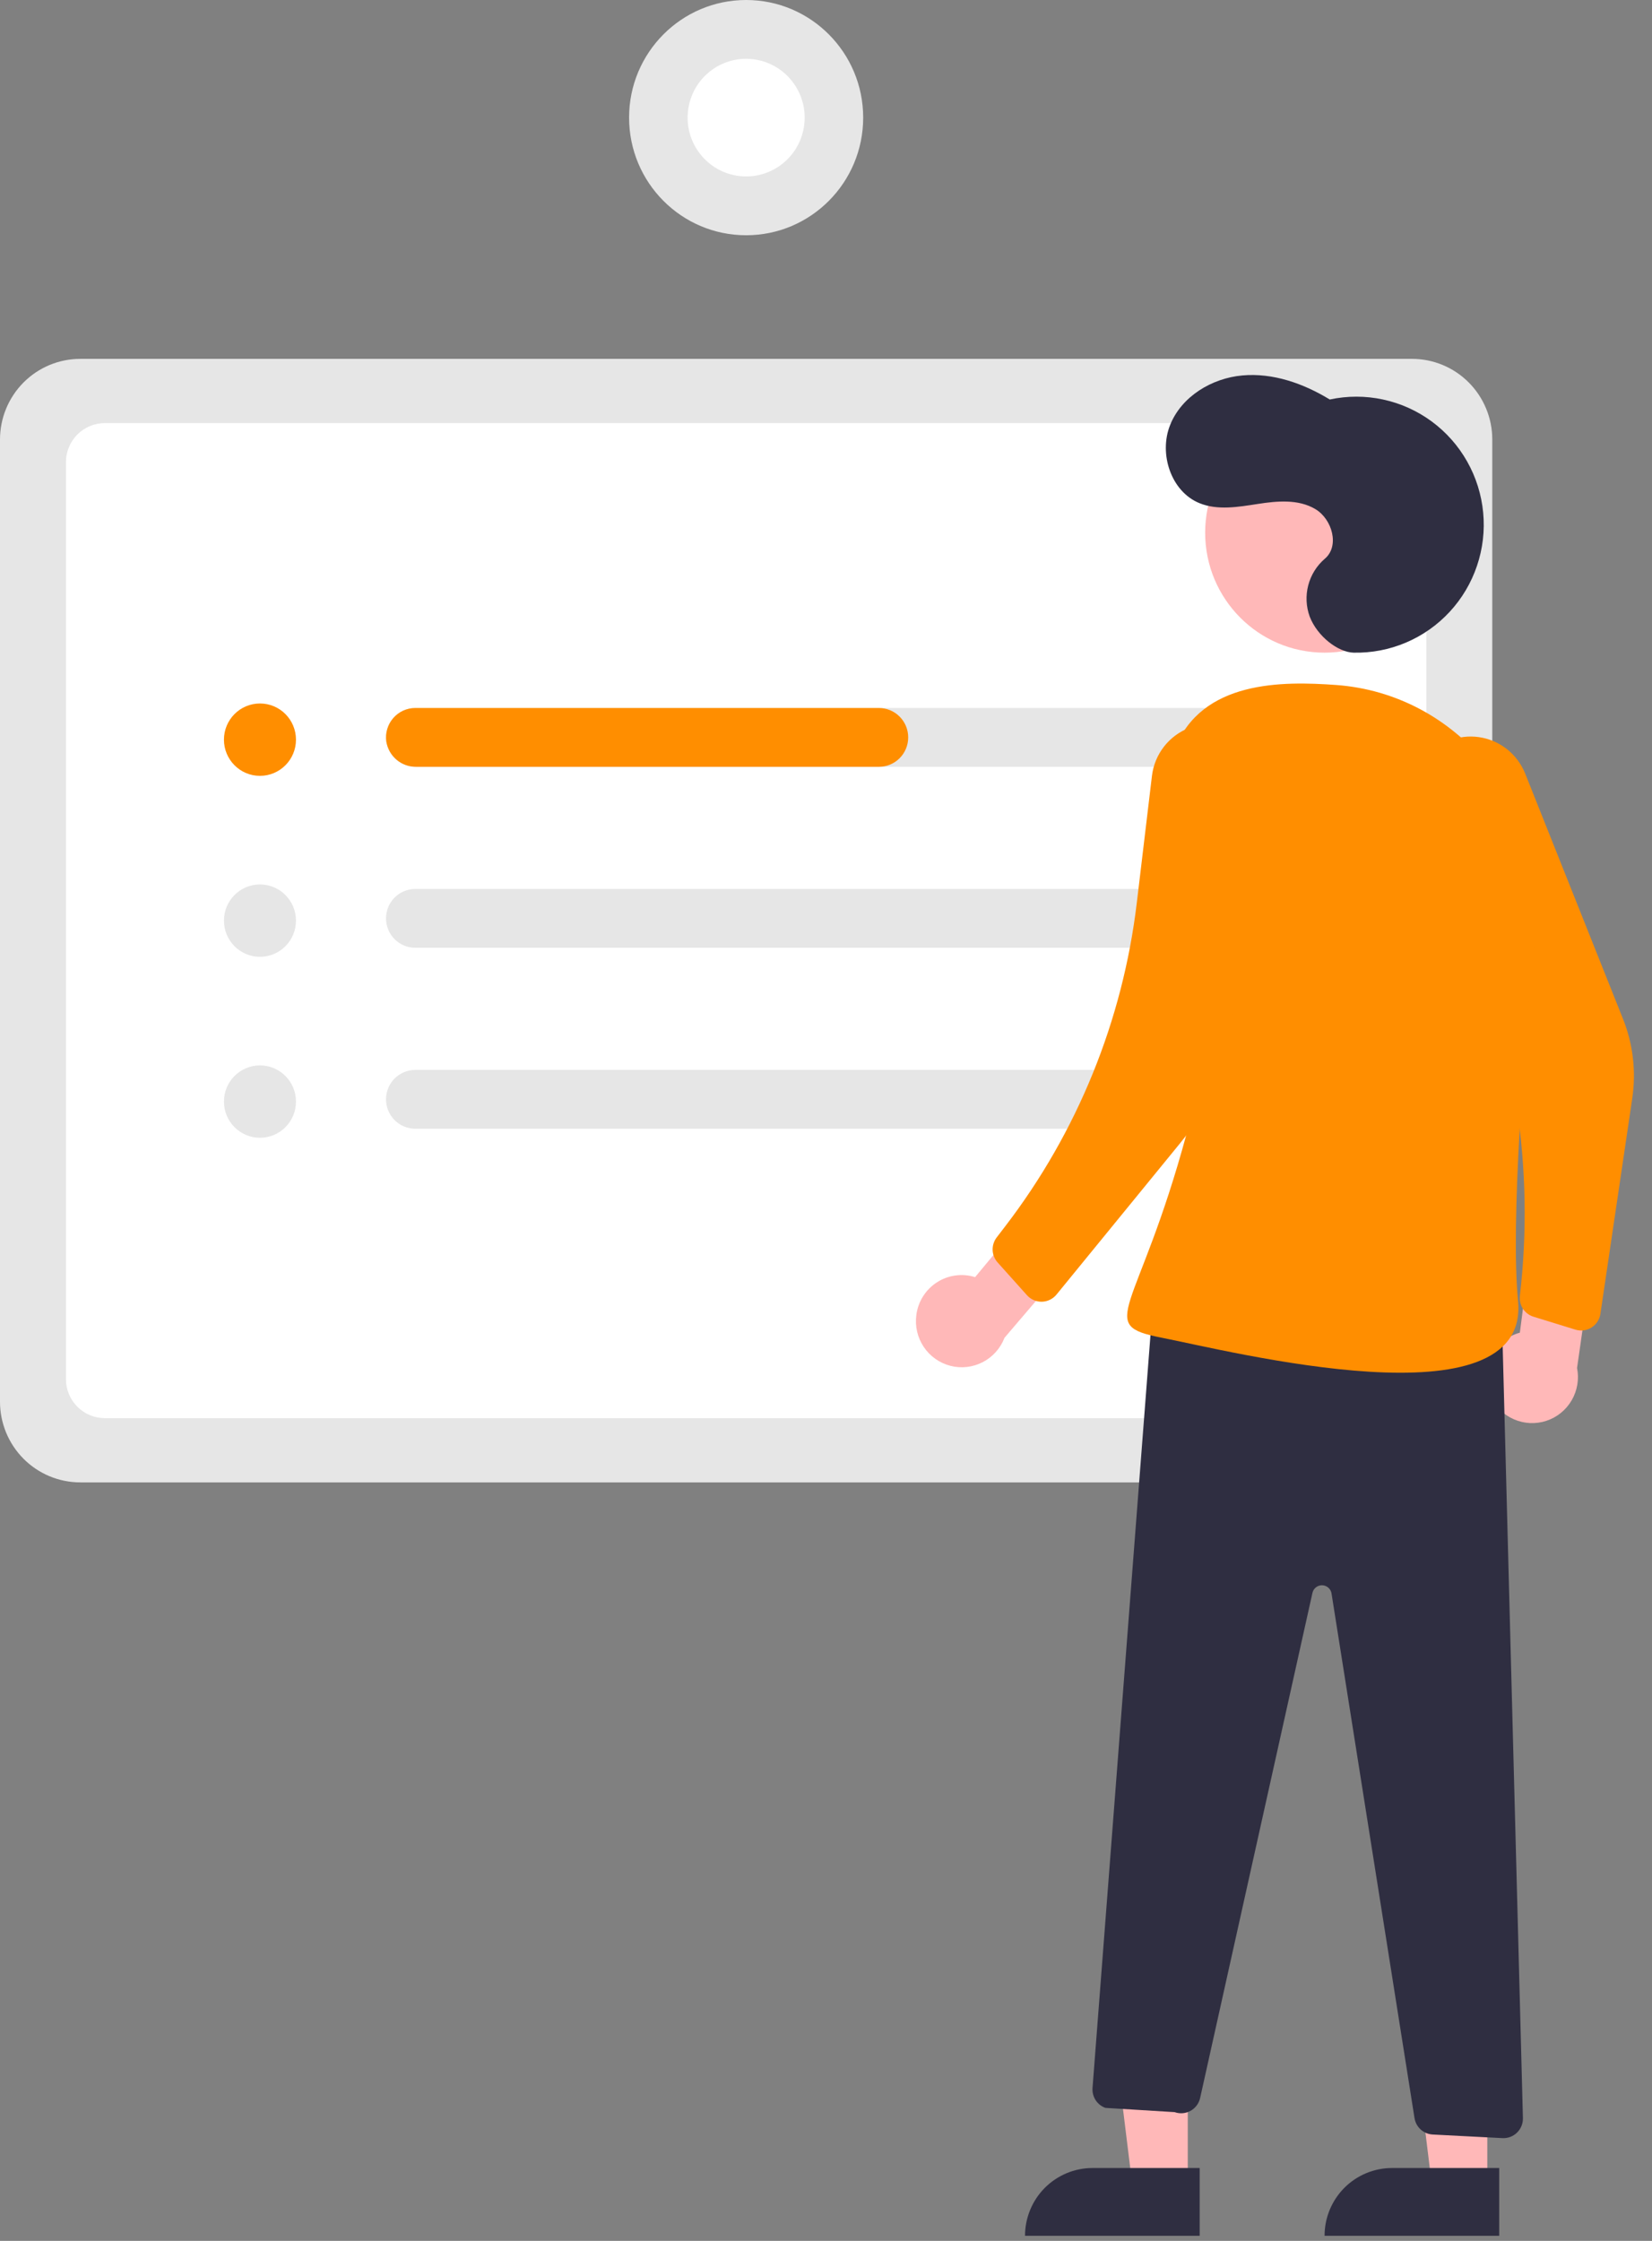 <svg width="87" height="118" viewBox="0 0 87 118" fill="none" xmlns="http://www.w3.org/2000/svg">
<rect x="0" y="0" width="87" height="118" fill="#808080" stroke="none"/>
<path d="M74.365 78.06H4.224C3.104 78.059 2.03 77.611 1.239 76.816C0.447 76.02 0.001 74.941 0 73.816V23.141C0.001 22.016 0.447 20.937 1.239 20.141C2.03 19.346 3.104 18.898 4.224 18.897H74.365C75.485 18.898 76.558 19.346 77.35 20.141C78.142 20.937 78.587 22.016 78.589 23.141V73.816C78.587 74.941 78.142 76.02 77.35 76.816C76.558 77.611 75.485 78.059 74.365 78.06Z" fill="#E6E6E6"/>
<path d="M5.52 74.677H73.068C73.611 74.677 74.132 74.46 74.516 74.074C74.9 73.688 75.116 73.165 75.116 72.619V24.338C75.116 23.792 74.9 23.269 74.516 22.883C74.132 22.497 73.611 22.28 73.068 22.28H5.52C4.977 22.28 4.456 22.497 4.072 22.883C3.688 23.269 3.473 23.792 3.473 24.338V72.619C3.473 73.165 3.688 73.688 4.072 74.074C4.456 74.46 4.977 74.677 5.52 74.677Z" fill="white"/>
<path d="M65.017 37.282H21.87C21.667 37.282 21.467 37.322 21.28 37.4C21.093 37.478 20.923 37.592 20.78 37.736C20.637 37.879 20.523 38.05 20.446 38.238C20.369 38.426 20.329 38.627 20.329 38.83C20.329 39.034 20.369 39.235 20.446 39.423C20.523 39.611 20.637 39.782 20.78 39.925C20.923 40.069 21.093 40.183 21.28 40.261C21.467 40.339 21.667 40.379 21.87 40.379H65.017C65.425 40.379 65.817 40.216 66.106 39.925C66.395 39.635 66.558 39.241 66.558 38.83C66.558 38.42 66.395 38.026 66.106 37.736C65.817 37.445 65.425 37.282 65.017 37.282Z" fill="#E6E6E6"/>
<path d="M21.87 46.811C21.667 46.811 21.467 46.851 21.28 46.929C21.093 47.007 20.923 47.121 20.78 47.264C20.637 47.408 20.523 47.579 20.446 47.767C20.369 47.955 20.329 48.156 20.329 48.359C20.329 48.563 20.369 48.764 20.446 48.952C20.523 49.14 20.637 49.31 20.78 49.454C20.923 49.598 21.093 49.712 21.28 49.79C21.467 49.868 21.667 49.908 21.87 49.908H65.017C65.425 49.908 65.817 49.745 66.106 49.454C66.395 49.164 66.558 48.77 66.558 48.359C66.558 47.949 66.395 47.555 66.106 47.264C65.817 46.974 65.425 46.811 65.017 46.811H21.87Z" fill="#E6E6E6"/>
<path d="M21.87 56.34C21.461 56.34 21.069 56.503 20.78 56.793C20.491 57.084 20.329 57.477 20.329 57.888C20.329 58.299 20.491 58.693 20.78 58.983C21.069 59.273 21.461 59.437 21.87 59.437H65.017C65.425 59.437 65.817 59.273 66.106 58.983C66.395 58.693 66.558 58.299 66.558 57.888C66.558 57.477 66.395 57.084 66.106 56.793C65.817 56.503 65.425 56.34 65.017 56.34H21.87Z" fill="#E6E6E6"/>
<path d="M13.691 40.855C14.738 40.855 15.587 40.002 15.587 38.95C15.587 37.897 14.738 37.044 13.691 37.044C12.643 37.044 11.794 37.897 11.794 38.95C11.794 40.002 12.643 40.855 13.691 40.855Z" fill="#FF8E00"/>
<path d="M13.691 50.384C14.738 50.384 15.587 49.531 15.587 48.478C15.587 47.426 14.738 46.573 13.691 46.573C12.643 46.573 11.794 47.426 11.794 48.478C11.794 49.531 12.643 50.384 13.691 50.384Z" fill="#E6E6E6"/>
<path d="M13.691 59.913C14.738 59.913 15.587 59.06 15.587 58.007C15.587 56.955 14.738 56.102 13.691 56.102C12.643 56.102 11.794 56.955 11.794 58.007C11.794 59.06 12.643 59.913 13.691 59.913Z" fill="#E6E6E6"/>
<path d="M47.829 38.83C47.829 39.034 47.789 39.235 47.712 39.423C47.634 39.611 47.521 39.782 47.378 39.925C47.235 40.069 47.065 40.183 46.878 40.261C46.691 40.339 46.49 40.379 46.288 40.379H21.925C21.544 40.384 21.175 40.252 20.884 40.005C20.593 39.758 20.401 39.414 20.342 39.036C20.313 38.817 20.331 38.595 20.395 38.384C20.459 38.173 20.566 37.978 20.711 37.812C20.855 37.646 21.033 37.513 21.233 37.421C21.433 37.33 21.65 37.282 21.87 37.282H46.288C46.697 37.282 47.089 37.445 47.378 37.736C47.667 38.026 47.829 38.42 47.829 38.83Z" fill="#FF8E00"/>
<path d="M39.294 12.388C42.698 12.388 45.458 9.615 45.458 6.194C45.458 2.773 42.698 0 39.294 0C35.89 0 33.13 2.773 33.13 6.194C33.13 9.615 35.89 12.388 39.294 12.388Z" fill="#E6E6E6"/>
<path d="M42.337 6.69C42.609 5.002 41.468 3.411 39.788 3.137C38.108 2.863 36.525 4.009 36.252 5.698C35.98 7.386 37.121 8.977 38.801 9.251C40.481 9.525 42.064 8.378 42.337 6.69Z" fill="white"/>
<path d="M62.552 115.004L59.625 115.003L58.233 103.661L62.553 103.661L62.552 115.004Z" fill="#FFB8B8"/>
<path d="M57.535 114.163H63.179V117.734H53.981C53.981 117.265 54.073 116.801 54.252 116.368C54.43 115.934 54.692 115.541 55.022 115.209C55.352 114.878 55.744 114.615 56.175 114.435C56.606 114.256 57.068 114.163 57.535 114.163Z" fill="#2F2E41"/>
<path d="M78.326 115.004L75.4 115.003L74.008 103.661L78.327 103.661L78.326 115.004Z" fill="#FFB8B8"/>
<path d="M73.309 114.163H78.953V117.734H69.756C69.756 117.265 69.847 116.801 70.026 116.368C70.205 115.934 70.466 115.541 70.796 115.209C71.126 114.878 71.518 114.615 71.949 114.435C72.38 114.256 72.843 114.163 73.309 114.163Z" fill="#2F2E41"/>
<path d="M69.755 34.368C73.228 34.368 76.043 31.539 76.043 28.05C76.043 24.561 73.228 21.732 69.755 21.732C66.283 21.732 63.468 24.561 63.468 28.05C63.468 31.539 66.283 34.368 69.755 34.368Z" fill="#FFB8B8"/>
<path d="M48.257 69.253C48.301 68.903 48.42 68.567 48.607 68.269C48.794 67.971 49.044 67.717 49.34 67.526C49.635 67.335 49.968 67.212 50.316 67.165C50.663 67.117 51.017 67.147 51.352 67.252L54.866 63.019L57.946 64.538L52.901 70.445C52.688 70.999 52.281 71.455 51.756 71.727C51.23 71.999 50.624 72.069 50.052 71.922C49.48 71.775 48.98 71.422 48.65 70.93C48.319 70.438 48.179 69.841 48.257 69.253Z" fill="#FFB8B8"/>
<path d="M78.498 73.534C78.348 73.215 78.269 72.867 78.268 72.514C78.267 72.162 78.342 71.813 78.489 71.493C78.637 71.173 78.852 70.889 79.12 70.662C79.388 70.434 79.703 70.269 80.041 70.176L80.747 64.71L84.157 64.331L83.053 72.036C83.169 72.618 83.069 73.223 82.771 73.736C82.474 74.248 81.999 74.634 81.437 74.818C80.876 75.003 80.266 74.974 79.725 74.737C79.183 74.501 78.746 74.073 78.498 73.534Z" fill="#FFB8B8"/>
<path d="M75.01 39.983C75.344 39.552 75.786 39.217 76.29 39.012C76.795 38.807 77.344 38.739 77.883 38.815C78.421 38.892 78.931 39.11 79.359 39.447C79.787 39.785 80.119 40.23 80.322 40.737L85.475 53.66C86.002 54.981 86.169 56.419 85.962 57.826L84.283 69.185C84.261 69.332 84.208 69.472 84.128 69.596C84.047 69.72 83.941 69.825 83.816 69.904C83.692 69.983 83.551 70.034 83.405 70.054C83.259 70.073 83.11 70.061 82.969 70.017L80.758 69.335C80.529 69.264 80.332 69.115 80.201 68.914C80.07 68.712 80.014 68.471 80.042 68.231C80.822 61.544 79.79 54.769 77.056 48.622L74.626 43.162C74.397 42.647 74.312 42.079 74.379 41.519C74.447 40.959 74.665 40.428 75.01 39.983Z" fill="#FF8E00"/>
<path d="M71.286 34.368C72.233 34.388 73.172 34.207 74.044 33.837C74.916 33.466 75.7 32.915 76.344 32.218C76.989 31.522 77.479 30.696 77.783 29.795C78.088 28.895 78.199 27.94 78.109 26.993C78.02 26.046 77.732 25.129 77.265 24.302C76.798 23.474 76.162 22.756 75.399 22.193C74.636 21.631 73.763 21.237 72.837 21.038C71.912 20.838 70.955 20.838 70.029 21.037C68.647 20.193 67.039 19.625 65.428 19.77C63.817 19.914 62.223 20.875 61.621 22.384C61.018 23.892 61.666 25.881 63.164 26.494C64.124 26.887 65.209 26.696 66.234 26.538C67.259 26.379 68.377 26.276 69.269 26.807C70.161 27.338 70.562 28.763 69.763 29.428C69.339 29.794 69.037 30.281 68.896 30.824C68.755 31.367 68.782 31.941 68.973 32.468C69.375 33.512 70.471 34.35 71.286 34.368Z" fill="#2F2E41"/>
<path d="M79.087 69.003L80.202 111.534C80.206 111.676 80.18 111.817 80.127 111.948C80.074 112.079 79.995 112.198 79.894 112.297C79.793 112.397 79.672 112.474 79.54 112.524C79.408 112.574 79.267 112.596 79.126 112.589L75.452 112.4C75.218 112.388 74.995 112.296 74.82 112.138C74.646 111.98 74.53 111.767 74.493 111.534L70.123 83.91C70.105 83.792 70.046 83.684 69.956 83.605C69.867 83.526 69.753 83.481 69.634 83.477C69.515 83.473 69.398 83.511 69.304 83.585C69.21 83.658 69.144 83.762 69.118 83.879L63.203 110.476C63.171 110.618 63.11 110.752 63.023 110.868C62.936 110.985 62.825 111.082 62.699 111.152C62.572 111.222 62.431 111.265 62.287 111.277C62.142 111.289 61.997 111.27 61.861 111.221L58.214 110.997C58.003 110.922 57.823 110.779 57.7 110.591C57.578 110.402 57.52 110.179 57.536 109.954L60.719 68.601L79.087 69.003Z" fill="#2F2E41"/>
<path d="M80.877 48.803C81.492 42.358 76.776 36.528 70.349 36.069C67.58 35.872 63.28 35.801 61.863 39.449C57.594 50.436 65.068 50.169 62.493 59.688C59.918 69.208 57.644 69.753 61.177 70.441C64.71 71.128 80.598 75.186 79.945 68.486C79.544 64.367 80.263 55.232 80.877 48.803Z" fill="#FF8E00"/>
<path d="M62.619 38.331C63.127 38.134 63.677 38.074 64.215 38.159C64.752 38.244 65.258 38.469 65.681 38.813C66.104 39.157 66.43 39.607 66.624 40.117C66.819 40.628 66.876 41.181 66.79 41.721L64.784 54.323C64.44 56.478 63.534 58.503 62.156 60.19L55.639 68.17C55.545 68.285 55.428 68.377 55.295 68.442C55.163 68.507 55.018 68.543 54.87 68.546C54.723 68.549 54.577 68.521 54.441 68.462C54.306 68.403 54.185 68.316 54.086 68.206L52.538 66.478C52.378 66.299 52.285 66.07 52.276 65.829C52.267 65.589 52.342 65.352 52.488 65.162L52.944 64.567C56.735 59.623 59.127 53.741 59.867 47.544L60.665 40.86C60.731 40.3 60.949 39.769 61.293 39.323C61.637 38.878 62.096 38.535 62.619 38.331Z" fill="#FF8E00"/>
</svg>
